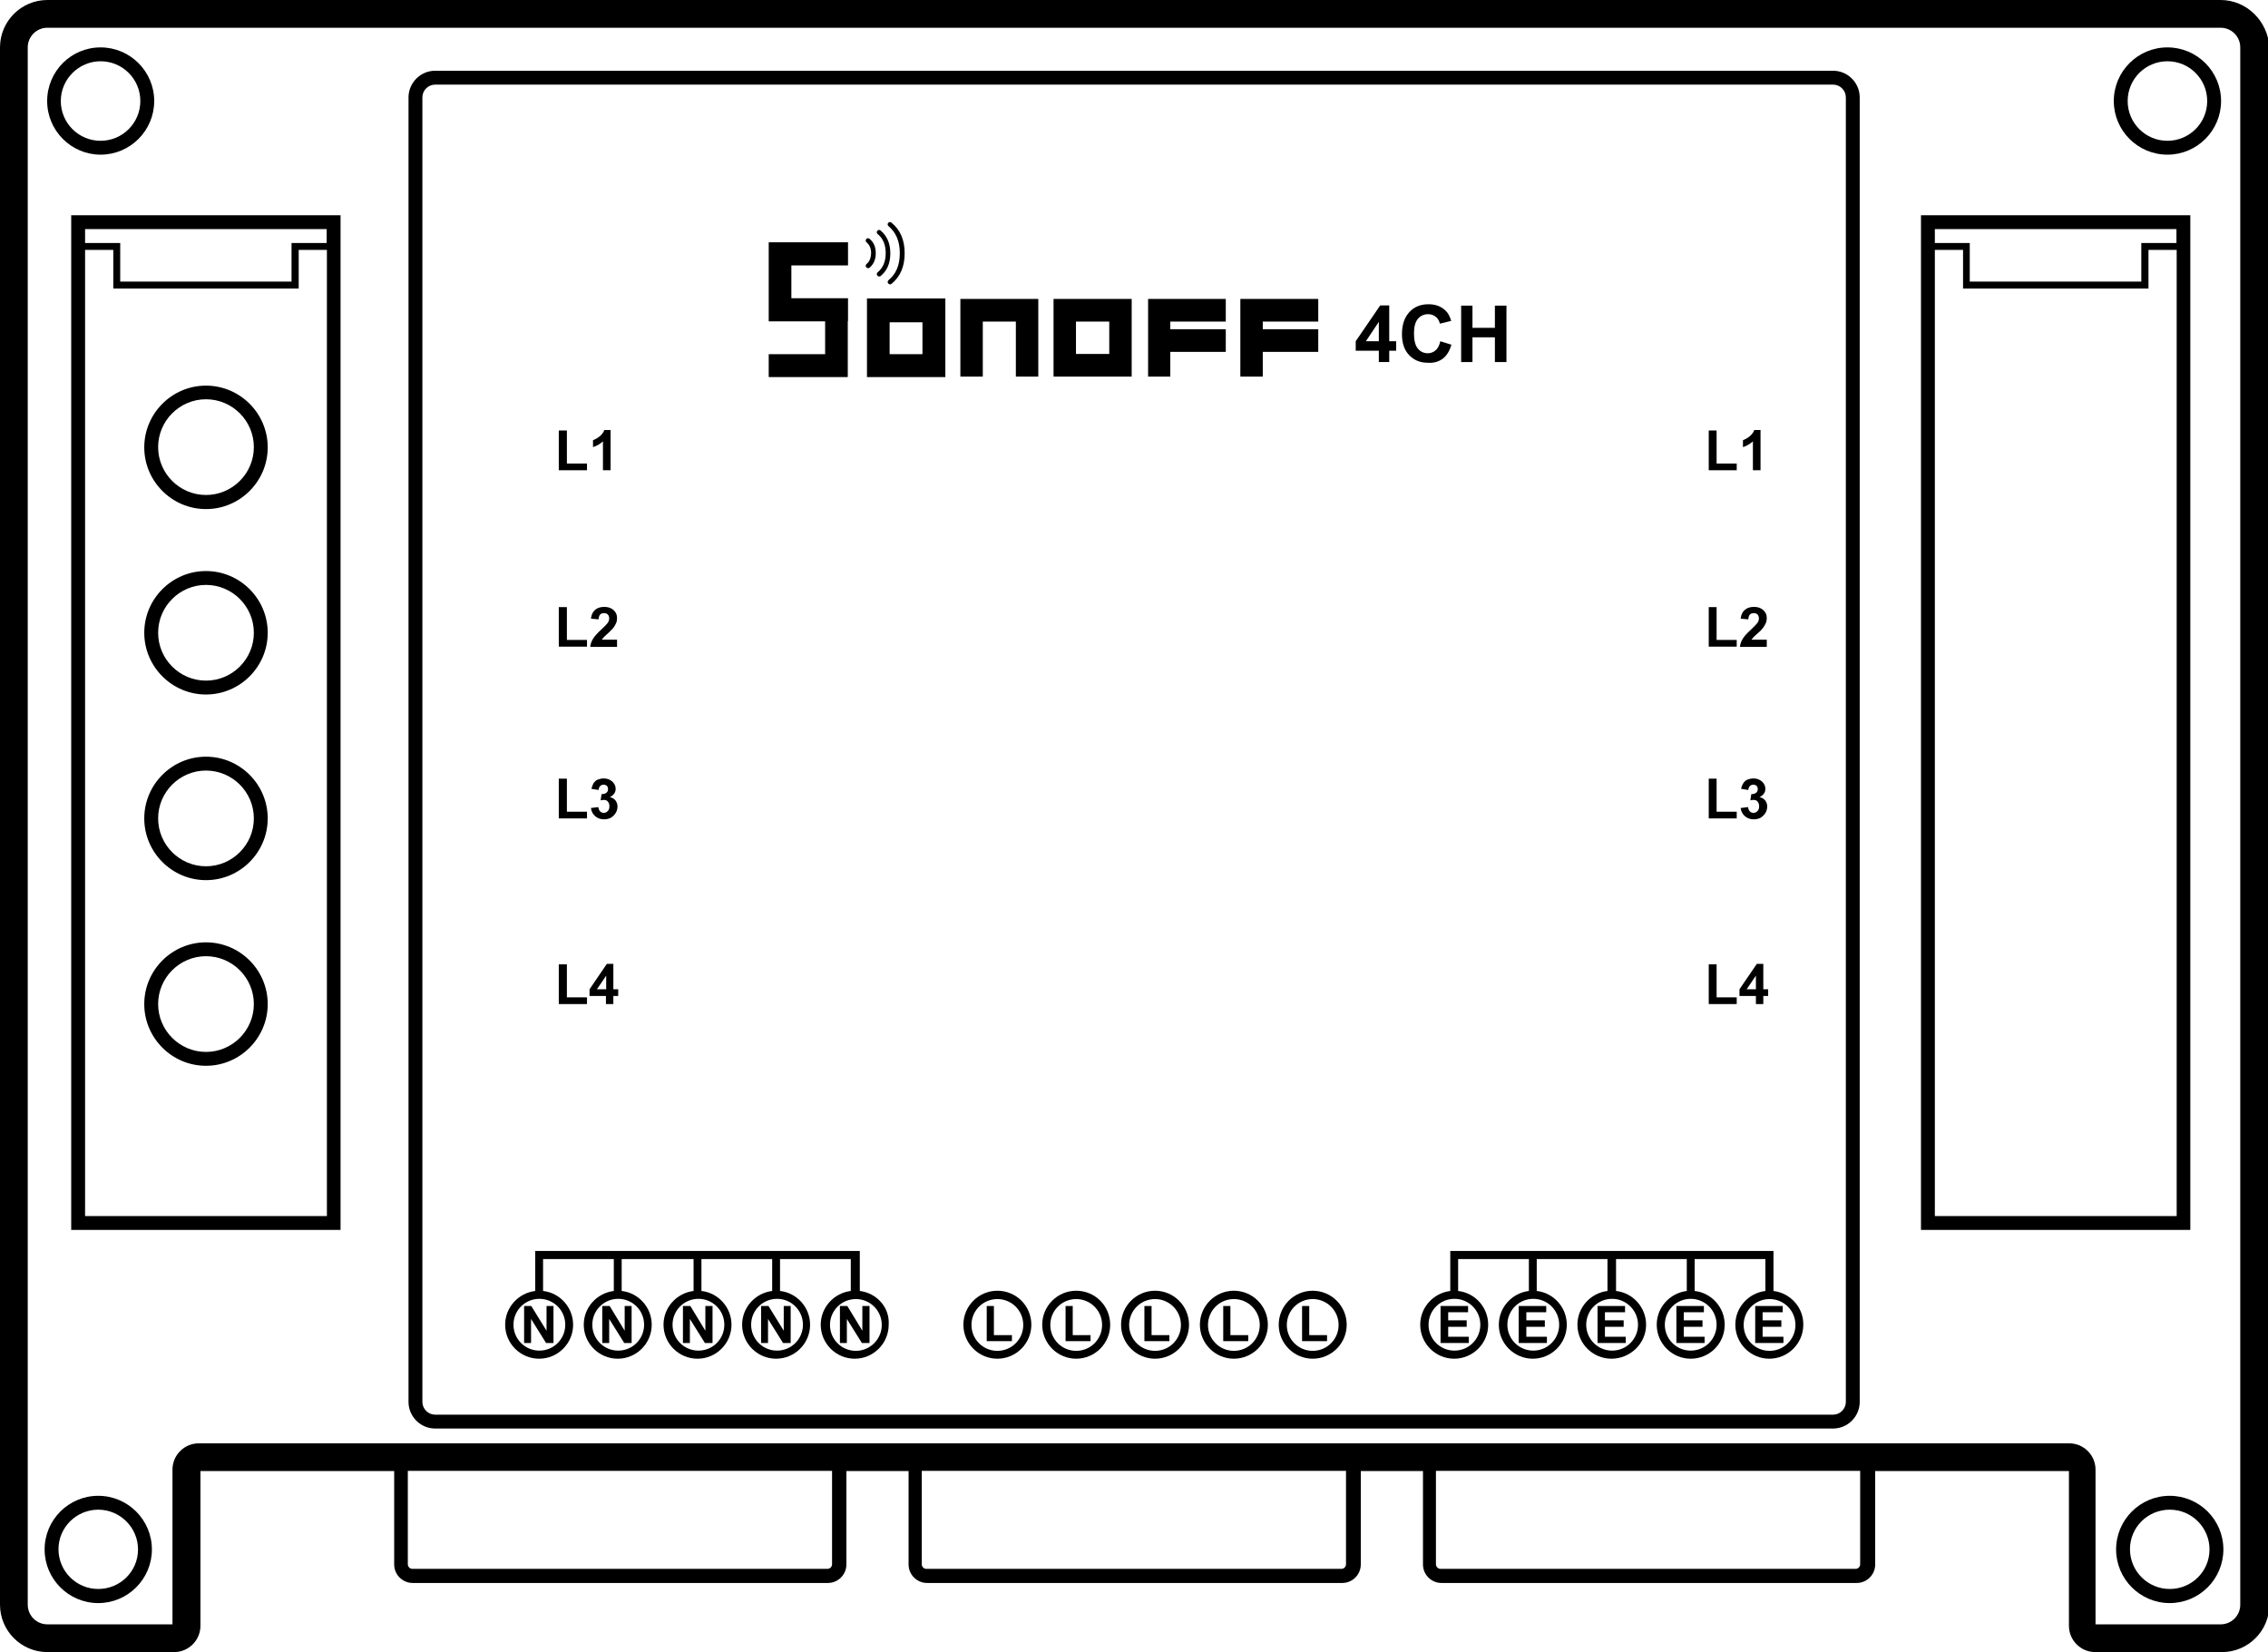 <?xml version="1.0" encoding="utf-8"?>
<!-- Generator: Adobe Illustrator 21.0.0, SVG Export Plug-In . SVG Version: 6.00 Build 0)  -->
<svg version="1.1" id="Layer_1" xmlns="http://www.w3.org/2000/svg" xmlns:xlink="http://www.w3.org/1999/xlink" x="0px" y="0px"
	 viewBox="0 0 981 714.6" style="enable-background:new 0 0 981 714.6;" xml:space="preserve">
<g>
	<path d="M30.8,532h116.5V93.1H30.8V532z M36.8,526V108.1H49v16.7h80.2v-16.7h12.2V526H36.8z M36.8,105.1v-6h104.5v6h-15.2v16.7H52
		v-16.7H36.8z"/>
	<path d="M89.1,166.8c-14.7,0-26.7,12-26.7,26.7s12,26.7,26.7,26.7s26.7-12,26.7-26.7S103.8,166.8,89.1,166.8z M89.1,214.1
		c-11.4,0-20.7-9.3-20.7-20.7s9.3-20.7,20.7-20.7s20.7,9.3,20.7,20.7S100.5,214.1,89.1,214.1z"/>
	<path d="M89.1,407.6c-14.7,0-26.7,12-26.7,26.7s12,26.7,26.7,26.7s26.7-12,26.7-26.7S103.8,407.6,89.1,407.6z M89.1,455
		c-11.4,0-20.7-9.3-20.7-20.7s9.3-20.7,20.7-20.7s20.7,9.3,20.7,20.7S100.5,455,89.1,455z"/>
	<path d="M89.1,327.3c-14.7,0-26.7,12-26.7,26.7s12,26.7,26.7,26.7s26.7-12,26.7-26.7S103.8,327.3,89.1,327.3z M89.1,374.7
		c-11.4,0-20.7-9.3-20.7-20.7s9.3-20.7,20.7-20.7s20.7,9.3,20.7,20.7S100.5,374.7,89.1,374.7z"/>
	<path d="M89.1,247c-14.7,0-26.7,12-26.7,26.7s12,26.7,26.7,26.7s26.7-12,26.7-26.7S103.8,247,89.1,247z M89.1,294.4
		c-11.4,0-20.7-9.3-20.7-20.7S77.7,253,89.1,253s20.7,9.3,20.7,20.7S100.5,294.4,89.1,294.4z"/>
	<path d="M947.4,93.1H830.9V532h116.5V93.1z M836.9,105.1v-6h104.5v6h-15.2v16.7h-74.2v-16.7H836.9z M836.9,526V108.1h12.2v16.7
		h80.2v-16.7h12.2V526H836.9z"/>
	<path d="M42.5,647c-12.8,0-23.2,10.4-23.2,23.2c0,12.8,10.4,23.2,23.2,23.2s23.2-10.4,23.2-23.2C65.7,657.4,55.3,647,42.5,647z
		 M42.5,687.3c-9.5,0-17.2-7.7-17.2-17.2S33.1,653,42.5,653s17.2,7.7,17.2,17.2S52,687.3,42.5,687.3z"/>
	<path d="M43.5,66.9c12.8,0,23.2-10.4,23.2-23.2S56.3,20.5,43.5,20.5S20.4,30.9,20.4,43.7S30.8,66.9,43.5,66.9z M43.5,26.5
		c9.5,0,17.2,7.7,17.2,17.2S53,60.9,43.5,60.9s-17.2-7.7-17.2-17.2S34.1,26.5,43.5,26.5z"/>
	<path d="M601,132.1H597l-10.6,15.5v4.1h10v4.9h4.5v-4.9h3v-4.1h-3V132.1z M596.4,147.6h-5.6l5.6-8.4V147.6z"/>
	<path d="M624.1,155.1c1.7-1.3,2.9-3.3,3.7-6l-4.8-1.5c-0.4,1.8-1.1,3.1-2,3.9c-0.9,0.8-2.1,1.3-3.4,1.3c-1.8,0-3.2-0.7-4.3-2
		c-1.1-1.3-1.7-3.5-1.7-6.6c0-2.9,0.6-5,1.7-6.3c1.1-1.3,2.6-2,4.4-2c1.3,0,2.4,0.4,3.3,1.1c0.9,0.7,1.5,1.7,1.8,3l4.9-1.2
		c-0.6-2-1.4-3.5-2.5-4.5c-1.9-1.8-4.3-2.7-7.3-2.7c-3.4,0-6.2,1.1-8.3,3.4c-2.1,2.3-3.2,5.4-3.2,9.5c0,3.9,1,6.9,3.1,9.1
		c2.1,2.2,4.8,3.3,8,3.3C620.2,157.1,622.4,156.4,624.1,155.1z"/>
	<polygon points="636.9,145.9 646.6,145.9 646.6,156.6 651.6,156.6 651.6,132.2 646.6,132.2 646.6,141.8 636.9,141.8 636.9,132.2 
		632,132.2 632,156.6 636.9,156.6 	"/>
	<path d="M792.9,30.6H188.2c-6.3,0-11.5,5.2-11.5,11.5v564.3c0,6.3,5.2,11.5,11.5,11.5h604.7c6.3,0,11.5-5.2,11.5-11.5V42.1
		C804.4,35.8,799.2,30.6,792.9,30.6z M798.4,606.4c0,3-2.5,5.5-5.5,5.5H188.2c-3,0-5.5-2.5-5.5-5.5V42.1c0-3,2.5-5.5,5.5-5.5h604.7
		c3,0,5.5,2.5,5.5,5.5V606.4z"/>
	<path d="M375,163.1c11.4,0,22.4,0,33.9,0c0-11.5,0-22.6,0-34c-11.4,0-22.5,0-33.9,0C375,140.6,375,151.7,375,163.1z M384.8,139.4
		c4.8,0,9.3,0,14.2,0c0,4.6,0,9,0,13.8c-4.7,0-9.3,0-14.2,0C384.8,148.6,384.8,144.2,384.8,139.4z"/>
	<path d="M389.2,109.5L389.2,109.5c0,5.2-1.6,9-4.9,11.7c-0.4,0.4-0.5,1-0.1,1.4c0.2,0.2,0.5,0.4,0.8,0.4c0.2,0,0.5-0.1,0.6-0.2
		c3.8-3.1,5.7-7.5,5.7-13.2v-0.1c0-5.7-1.9-10.1-5.7-13.2c-0.4-0.4-1.1-0.3-1.4,0.1c-0.4,0.4-0.3,1.1,0.1,1.4
		C387.6,100.6,389.2,104.4,389.2,109.5z"/>
	<path d="M379.6,117.8c-0.4,0.4-0.5,1-0.1,1.4c0.2,0.2,0.5,0.4,0.8,0.4c0.2,0,0.5-0.1,0.6-0.2c2.8-2.3,4.2-5.5,4.2-9.8v-0.1
		c0-4.2-1.4-7.4-4.2-9.8c-0.4-0.4-1.1-0.3-1.4,0.1c-0.4,0.4-0.3,1.1,0.1,1.4c2.3,1.9,3.5,4.6,3.5,8.2v0.1
		C383.1,113.2,381.9,115.9,379.6,117.8z"/>
	<path d="M374.8,114.2c-0.4,0.4-0.5,1-0.1,1.4c0.2,0.2,0.5,0.4,0.8,0.4c0.2,0,0.5-0.1,0.6-0.2c1.8-1.5,2.7-3.6,2.7-6.3
		c0-2.7-0.9-4.8-2.7-6.2c-0.4-0.4-1.1-0.3-1.4,0.1c-0.4,0.4-0.3,1.1,0.1,1.4c1.3,1.1,2,2.6,2,4.7
		C376.7,111.6,376.1,113.2,374.8,114.2z"/>
	<polygon points="506.2,162.9 506.2,152.2 530.2,152.2 530.2,142.4 506.2,142.4 506.2,139.1 530.2,139.1 530.2,129.3 506.2,129.3 
		505.7,129.3 496.6,129.3 496.6,162.9 505.7,162.9 	"/>
	<polygon points="546.2,162.9 546.2,152.2 570.2,152.2 570.2,142.4 546.2,142.4 546.2,139.1 570.2,139.1 570.2,129.3 546.2,129.3 
		545.6,129.3 536.5,129.3 536.5,162.9 545.6,162.9 	"/>
	<path d="M465.4,162.9h14.4h9.6h0.1v-33.6h-0.1h-9.6h-14.4h-0.6h-9.1v33.6h9.1H465.4z M465.4,139.1h14.4v14h-14.4V139.1z"/>
	<polygon points="439.4,129.3 425.1,129.3 424.5,129.3 415.4,129.3 415.4,162.9 425.1,162.9 425.1,139.1 439.4,139.1 439.4,162.9 
		449.1,162.9 449.1,129.3 449.1,129.3 	"/>
	<polygon points="342.3,163.1 356.9,163.1 366.7,163.1 366.7,163.1 366.7,138.9 366.8,138.9 366.8,129 356.9,129 342.3,129 
		342.3,114.8 356.9,114.8 366.8,114.8 366.8,104.8 357.5,104.8 356.9,104.8 342.3,104.8 332.6,104.8 332.5,104.8 332.5,129 
		332.5,129 332.5,139 342.3,139 356.9,139 356.9,153.2 342.3,153.2 332.5,153.2 332.5,163.1 341.7,163.1 	"/>
	<path d="M960.5,0h-940C9.2,0,0,9.2,0,20.5v673.6c0,11.3,9.2,20.5,20.5,20.5h54.8c6.3,0,11.4-5.1,11.4-11.4v-66.9h83.8v40.4
		c0,4.4,3.6,8,8,8h179.6c4.4,0,8-3.6,8-8v-40.4h26.9v40.4c0,4.4,3.6,8,8,8h179.6c4.4,0,8-3.6,8-8v-40.4h26.9v40.4c0,4.4,3.6,8,8,8
		h179.6c4.4,0,8-3.6,8-8v-40.4h83.8v66.9c0,6.3,5.1,11.4,11.4,11.4h54.8c11.3,0,20.5-9.2,20.5-20.5V20.5C981,9.2,971.8,0,960.5,0z
		 M359.9,676.6c0,1.1-0.9,2-2,2H178.4c-1.1,0-2-0.9-2-2v-40.4h183.5V676.6z M582.2,676.6c0,1.1-0.9,2-2,2H400.7c-1.1,0-2-0.9-2-2
		v-40.4h183.5V676.6z M804.6,676.6c0,1.1-0.9,2-2,2H623.1c-1.1,0-2-0.9-2-2v-40.4h183.5V676.6z M969,694.1c0,4.7-3.8,8.5-8.5,8.5
		h-54.1v-66.9c0-6.3-5.1-11.4-11.4-11.4H86c-6.3,0-11.4,5.1-11.4,11.4v66.9H20.5c-4.7,0-8.5-3.8-8.5-8.5V20.5c0-4.7,3.8-8.5,8.5-8.5
		h940c4.7,0,8.5,3.8,8.5,8.5V694.1z"/>
	<path d="M938.5,647c-12.8,0-23.2,10.4-23.2,23.2c0,12.8,10.4,23.2,23.2,23.2c12.8,0,23.2-10.4,23.2-23.2
		C961.7,657.4,951.3,647,938.5,647z M938.5,687.3c-9.5,0-17.2-7.7-17.2-17.2S929,653,938.5,653s17.2,7.7,17.2,17.2
		S948,687.3,938.5,687.3z"/>
	<path d="M937.5,66.9c12.8,0,23.2-10.4,23.2-23.2s-10.4-23.2-23.2-23.2c-12.8,0-23.2,10.4-23.2,23.2S924.7,66.9,937.5,66.9z
		 M937.5,26.5c9.5,0,17.2,7.7,17.2,17.2s-7.7,17.2-17.2,17.2s-17.2-7.7-17.2-17.2S928,26.5,937.5,26.5z"/>
	<polygon points="635,567.6 635,564.9 623.1,564.9 623.1,580.9 635.3,580.9 635.3,578.2 626.4,578.2 626.4,573.9 634.4,573.9 
		634.4,571.1 626.4,571.1 626.4,567.6 	"/>
	<polygon points="668.8,567.6 668.8,564.9 656.9,564.9 656.9,580.9 669.1,580.9 669.1,578.2 660.2,578.2 660.2,573.9 668.2,573.9 
		668.2,571.1 660.2,571.1 660.2,567.6 	"/>
	<polygon points="226.7,564.9 226.7,580.9 229.7,580.9 229.7,570.5 236.2,580.9 239.4,580.9 239.4,564.9 236.4,564.9 236.4,575.6 
		229.8,564.9 	"/>
	<polygon points="260.5,564.9 260.5,580.9 263.5,580.9 263.5,570.5 270,580.9 273.2,580.9 273.2,564.9 270.2,564.9 270.2,575.6 
		263.7,564.9 	"/>
	<polygon points="295.4,564.9 295.4,580.9 298.4,580.9 298.4,570.5 304.9,580.9 308.2,580.9 308.2,564.9 305.1,564.9 305.1,575.6 
		298.6,564.9 	"/>
	<polygon points="329.2,564.9 329.2,580.9 332.2,580.9 332.2,570.5 338.7,580.9 342,580.9 342,564.9 339,564.9 339,575.6 
		332.4,564.9 	"/>
	<path d="M371.9,558.4v-17.3h-34.1h-3.5h-25.5h-8.6h-31.1h-20.4h-17.2v17.3c-7.3,0.9-13,7.1-13,14.6c0,8.1,6.6,14.7,14.7,14.7
		c8.1,0,14.7-6.6,14.7-14.7c0-7.5-5.7-13.8-13-14.6v-13.8h13.7h16.9v13.8c-7.3,0.9-13,7.1-13,14.6c0,8.1,6.6,14.7,14.7,14.7
		s14.7-6.6,14.7-14.7c0-7.5-5.7-13.8-13-14.6v-13.8h31.1v13.8c-7.3,0.9-13,7.1-13,14.6c0,8.1,6.6,14.7,14.7,14.7s14.7-6.6,14.7-14.7
		c0-7.5-5.7-13.8-13-14.6v-13.8h5.1h25.5v13.8c-7.3,0.9-13,7.1-13,14.6c0,8.1,6.6,14.7,14.7,14.7s14.7-6.6,14.7-14.7
		c0-7.5-5.7-13.8-13-14.6v-13.8h30.6v13.8c-7.3,0.9-13,7.1-13,14.6c0,8.1,6.6,14.7,14.7,14.7s14.7-6.6,14.7-14.7
		C384.9,565.5,379.2,559.3,371.9,558.4z M244.5,573c0,6.2-5,11.2-11.2,11.2s-11.2-5-11.2-11.2c0-6.2,5-11.2,11.2-11.2
		S244.5,566.8,244.5,573z M278.6,573c0,6.2-5,11.2-11.2,11.2s-11.2-5-11.2-11.2c0-6.2,5-11.2,11.2-11.2S278.6,566.8,278.6,573z
		 M313.3,573c0,6.2-5,11.2-11.2,11.2s-11.2-5-11.2-11.2c0-6.2,5-11.2,11.2-11.2S313.3,566.8,313.3,573z M347.3,573
		c0,6.2-5,11.2-11.2,11.2s-11.2-5-11.2-11.2c0-6.2,5-11.2,11.2-11.2S347.3,566.8,347.3,573z M370.2,584.3c-6.2,0-11.2-5-11.2-11.2
		c0-6.2,5-11.2,11.2-11.2s11.2,5,11.2,11.2C381.4,579.2,376.4,584.3,370.2,584.3z"/>
	<polygon points="373,575.6 366.5,564.9 363.3,564.9 363.3,580.9 366.3,580.9 366.3,570.5 372.8,580.9 376.1,580.9 376.1,564.9 
		373,564.9 	"/>
	<polygon points="702.9,567.6 702.9,564.9 691,564.9 691,580.9 703.2,580.9 703.2,578.2 694.2,578.2 694.2,573.9 702.3,573.9 
		702.3,571.1 694.2,571.1 694.2,567.6 	"/>
	<polygon points="737,567.6 737,564.9 725.1,564.9 725.1,580.9 737.3,580.9 737.3,578.2 728.3,578.2 728.3,573.9 736.4,573.9 
		736.4,571.1 728.3,571.1 728.3,567.6 	"/>
	<path d="M767.1,558.4v-17.3h-34.1h-3.5H699h-3.5h-30.6h-3.5h-34.1v17.3c-7.3,0.9-13,7.1-13,14.6c0,8.1,6.6,14.7,14.7,14.7
		s14.7-6.6,14.7-14.7c0-7.5-5.7-13.8-13-14.6v-13.8h30.6v13.8c-7.3,0.9-13,7.1-13,14.6c0,8.1,6.6,14.7,14.7,14.7s14.7-6.6,14.7-14.7
		c0-7.5-5.7-13.8-13-14.6v-13.8h30.6v13.8c-7.3,0.9-13,7.1-13,14.6c0,8.1,6.6,14.7,14.7,14.7S712,581.2,712,573
		c0-7.5-5.7-13.8-13-14.6v-13.8h30.6v13.8c-7.3,0.9-13,7.1-13,14.6c0,8.1,6.6,14.7,14.7,14.7S746,581.2,746,573
		c0-7.5-5.7-13.8-13-14.6v-13.8h30.6v13.8c-7.3,0.9-13,7.1-13,14.6c0,8.1,6.6,14.7,14.7,14.7s14.7-6.6,14.7-14.7
		C780.1,565.5,774.4,559.3,767.1,558.4z M640.3,573c0,6.2-5,11.2-11.2,11.2s-11.2-5-11.2-11.2s5-11.2,11.2-11.2
		S640.3,566.8,640.3,573z M674.4,573c0,6.2-5,11.2-11.2,11.2s-11.2-5-11.2-11.2s5-11.2,11.2-11.2S674.4,566.8,674.4,573z M708.5,573
		c0,6.2-5,11.2-11.2,11.2c-6.2,0-11.2-5-11.2-11.2s5-11.2,11.2-11.2C703.4,561.8,708.5,566.8,708.5,573z M742.5,573
		c0,6.2-5,11.2-11.2,11.2s-11.2-5-11.2-11.2s5-11.2,11.2-11.2S742.5,566.8,742.5,573z M765.4,584.3c-6.2,0-11.2-5-11.2-11.2
		s5-11.2,11.2-11.2s11.2,5,11.2,11.2S771.6,584.3,765.4,584.3z"/>
	<polygon points="762.4,573.9 770.5,573.9 770.5,571.1 762.4,571.1 762.4,567.6 771.1,567.6 771.1,564.9 759.2,564.9 759.2,580.9 
		771.4,580.9 771.4,578.2 762.4,578.2 	"/>
	<path d="M431.4,558.3c-8.1,0-14.7,6.6-14.7,14.7s6.6,14.7,14.7,14.7s14.7-6.6,14.7-14.7S439.6,558.3,431.4,558.3z M431.4,584.3
		c-6.2,0-11.2-5-11.2-11.2s5-11.2,11.2-11.2s11.2,5,11.2,11.2S437.6,584.3,431.4,584.3z"/>
	<polygon points="429.9,564.9 426.8,564.9 426.8,580.1 437.7,580.1 437.7,577.5 429.9,577.5 	"/>
	<path d="M465.5,558.3c-8.1,0-14.7,6.6-14.7,14.7s6.6,14.7,14.7,14.7s14.7-6.6,14.7-14.7S473.7,558.3,465.5,558.3z M465.5,584.3
		c-6.2,0-11.2-5-11.2-11.2s5-11.2,11.2-11.2s11.2,5,11.2,11.2S471.7,584.3,465.5,584.3z"/>
	<polygon points="464,564.9 460.9,564.9 460.9,580.1 471.7,580.1 471.7,577.5 464,577.5 	"/>
	<path d="M499.6,558.3c-8.1,0-14.7,6.6-14.7,14.7s6.6,14.7,14.7,14.7s14.7-6.6,14.7-14.7S507.7,558.3,499.6,558.3z M499.6,584.3
		c-6.2,0-11.2-5-11.2-11.2s5-11.2,11.2-11.2s11.2,5,11.2,11.2S505.8,584.3,499.6,584.3z"/>
	<polygon points="498.1,564.9 495,564.9 495,580.1 505.8,580.1 505.8,577.5 498.1,577.5 	"/>
	<path d="M533.7,558.3c-8.1,0-14.7,6.6-14.7,14.7s6.6,14.7,14.7,14.7s14.7-6.6,14.7-14.7S541.8,558.3,533.7,558.3z M533.7,584.3
		c-6.2,0-11.2-5-11.2-11.2s5-11.2,11.2-11.2s11.2,5,11.2,11.2S539.9,584.3,533.7,584.3z"/>
	<polygon points="532.2,564.9 529.1,564.9 529.1,580.1 539.9,580.1 539.9,577.5 532.2,577.5 	"/>
	<path d="M567.8,558.3c-8.1,0-14.7,6.6-14.7,14.7s6.6,14.7,14.7,14.7s14.7-6.6,14.7-14.7S575.9,558.3,567.8,558.3z M567.8,584.3
		c-6.2,0-11.2-5-11.2-11.2s5-11.2,11.2-11.2s11.2,5,11.2,11.2S574,584.3,567.8,584.3z"/>
	<polygon points="566.3,564.9 563.2,564.9 563.2,580.1 574,580.1 574,577.5 566.3,577.5 	"/>
	<polygon points="253.9,200.5 245.2,200.5 245.2,186.2 241.7,186.2 241.7,203.4 253.9,203.4 	"/>
	<path d="M260.8,203.4h3.3V186h-2.7c-0.4,1.1-1.1,2-2.1,2.8c-1,0.8-2,1.3-2.8,1.6v3c1.6-0.5,3.1-1.4,4.3-2.5V203.4z"/>
	<polygon points="253.9,276.8 245.2,276.8 245.2,262.6 241.7,262.6 241.7,279.7 253.9,279.7 	"/>
	<path d="M260.1,272.3c-1.9,1.7-3.1,3.1-3.7,4.2c-0.6,1-1,2.1-1.1,3.3h11.6v-3.1h-6.6c0.2-0.3,0.4-0.6,0.7-0.9s0.9-1,2-1.9
		c1-1,1.8-1.7,2.2-2.2c0.6-0.8,1-1.5,1.3-2.2s0.4-1.4,0.4-2.2c0-1.4-0.5-2.5-1.5-3.4c-1-0.9-2.3-1.4-4-1.4c-1.6,0-2.9,0.4-3.9,1.2
		c-1,0.8-1.7,2.1-1.9,3.9l3.3,0.3c0.1-1,0.3-1.7,0.7-2.1c0.4-0.4,1-0.6,1.7-0.6c0.7,0,1.2,0.2,1.6,0.6c0.4,0.4,0.6,1,0.6,1.7
		c0,0.7-0.2,1.3-0.7,2C262.5,269.9,261.6,270.9,260.1,272.3z"/>
	<polygon points="253.9,351.1 245.2,351.1 245.2,336.8 241.7,336.8 241.7,354 253.9,354 	"/>
	<path d="M261.2,351.6c-0.6,0-1.2-0.2-1.6-0.6c-0.4-0.4-0.7-1.1-0.8-1.9l-3.2,0.4c0.2,1.5,0.8,2.6,1.8,3.5s2.3,1.4,3.9,1.4
		c1.7,0,3-0.5,4.1-1.6c1.1-1.1,1.7-2.4,1.7-3.9c0-1-0.3-1.9-0.9-2.7c-0.6-0.7-1.4-1.2-2.4-1.4c1.7-0.9,2.5-2.1,2.5-3.6
		c0-1.1-0.4-2-1.2-2.9c-1-1-2.3-1.6-3.9-1.6c-1,0-1.8,0.2-2.6,0.5s-1.4,0.9-1.8,1.5c-0.4,0.6-0.7,1.5-1,2.5l3.1,0.5
		c0.1-0.8,0.3-1.3,0.7-1.7c0.4-0.4,0.9-0.6,1.5-0.6c0.6,0,1,0.2,1.4,0.5c0.3,0.3,0.5,0.8,0.5,1.4c0,0.7-0.2,1.2-0.7,1.6
		c-0.5,0.4-1.2,0.6-2.1,0.6l-0.4,2.7c0.6-0.2,1.1-0.2,1.5-0.2c0.6,0,1.2,0.2,1.6,0.7c0.4,0.5,0.7,1.1,0.7,2c0,0.9-0.2,1.6-0.7,2.1
		C262.4,351.3,261.9,351.6,261.2,351.6z"/>
	<polygon points="253.9,431.4 245.2,431.4 245.2,417.1 241.7,417.1 241.7,434.3 253.9,434.3 	"/>
	<path d="M262.1,434.3h3.2v-3.5h2.1v-2.9h-2.1v-11h-2.8l-7.5,11v2.9h7.1V434.3z M258.2,427.9l4-5.9v5.9H258.2z"/>
	<polygon points="751.2,200.5 742.5,200.5 742.5,186.2 739.1,186.2 739.1,203.4 751.2,203.4 	"/>
	<path d="M758.2,203.4h3.3V186h-2.7c-0.4,1.1-1.1,2-2.1,2.8c-1,0.8-2,1.3-2.8,1.6v3c1.6-0.5,3.1-1.4,4.3-2.5V203.4z"/>
	<polygon points="751.2,276.8 742.5,276.8 742.5,262.6 739.1,262.6 739.1,279.7 751.2,279.7 	"/>
	<path d="M757.4,272.3c-1.9,1.7-3.1,3.1-3.7,4.2c-0.6,1-1,2.1-1.1,3.3h11.6v-3.1h-6.6c0.2-0.3,0.4-0.6,0.7-0.9s0.9-1,2-1.9
		s1.8-1.7,2.2-2.2c0.6-0.8,1-1.5,1.3-2.2s0.4-1.4,0.4-2.2c0-1.4-0.5-2.5-1.5-3.4c-1-0.9-2.3-1.4-4-1.4c-1.6,0-2.9,0.4-3.9,1.2
		c-1,0.8-1.7,2.1-1.9,3.9l3.3,0.3c0.1-1,0.3-1.7,0.7-2.1c0.4-0.4,1-0.6,1.7-0.6c0.7,0,1.2,0.2,1.6,0.6s0.6,1,0.6,1.7
		c0,0.7-0.2,1.3-0.7,2C759.8,269.9,758.9,270.9,757.4,272.3z"/>
	<polygon points="751.2,351.1 742.5,351.1 742.5,336.8 739.1,336.8 739.1,354 751.2,354 	"/>
	<path d="M758.5,351.6c-0.6,0-1.2-0.2-1.6-0.6s-0.7-1.1-0.8-1.9l-3.2,0.4c0.2,1.5,0.8,2.6,1.8,3.5s2.3,1.4,3.9,1.4
		c1.7,0,3-0.5,4.1-1.6c1.1-1.1,1.7-2.4,1.7-3.9c0-1-0.3-1.9-0.9-2.7c-0.6-0.7-1.4-1.2-2.4-1.4c1.7-0.9,2.5-2.1,2.5-3.6
		c0-1.1-0.4-2-1.2-2.9c-1-1-2.3-1.6-3.9-1.6c-1,0-1.8,0.2-2.6,0.5s-1.4,0.9-1.8,1.5s-0.8,1.5-1,2.5l3.1,0.5c0.1-0.8,0.3-1.3,0.7-1.7
		c0.4-0.4,0.9-0.6,1.5-0.6c0.6,0,1,0.2,1.4,0.5c0.3,0.3,0.5,0.8,0.5,1.4c0,0.7-0.2,1.2-0.7,1.6c-0.5,0.4-1.2,0.6-2.1,0.6l-0.4,2.7
		c0.6-0.2,1.1-0.2,1.5-0.2c0.6,0,1.2,0.2,1.6,0.7c0.4,0.5,0.7,1.1,0.7,2c0,0.9-0.2,1.6-0.7,2.1S759.2,351.6,758.5,351.6z"/>
	<polygon points="751.2,431.4 742.5,431.4 742.5,417.1 739.1,417.1 739.1,434.3 751.2,434.3 	"/>
	<path d="M759.5,434.3h3.2v-3.5h2.1v-2.9h-2.1v-11h-2.8l-7.5,11v2.9h7.1V434.3z M755.5,427.9l4-5.9v5.9H755.5z"/>
</g>
</svg>
